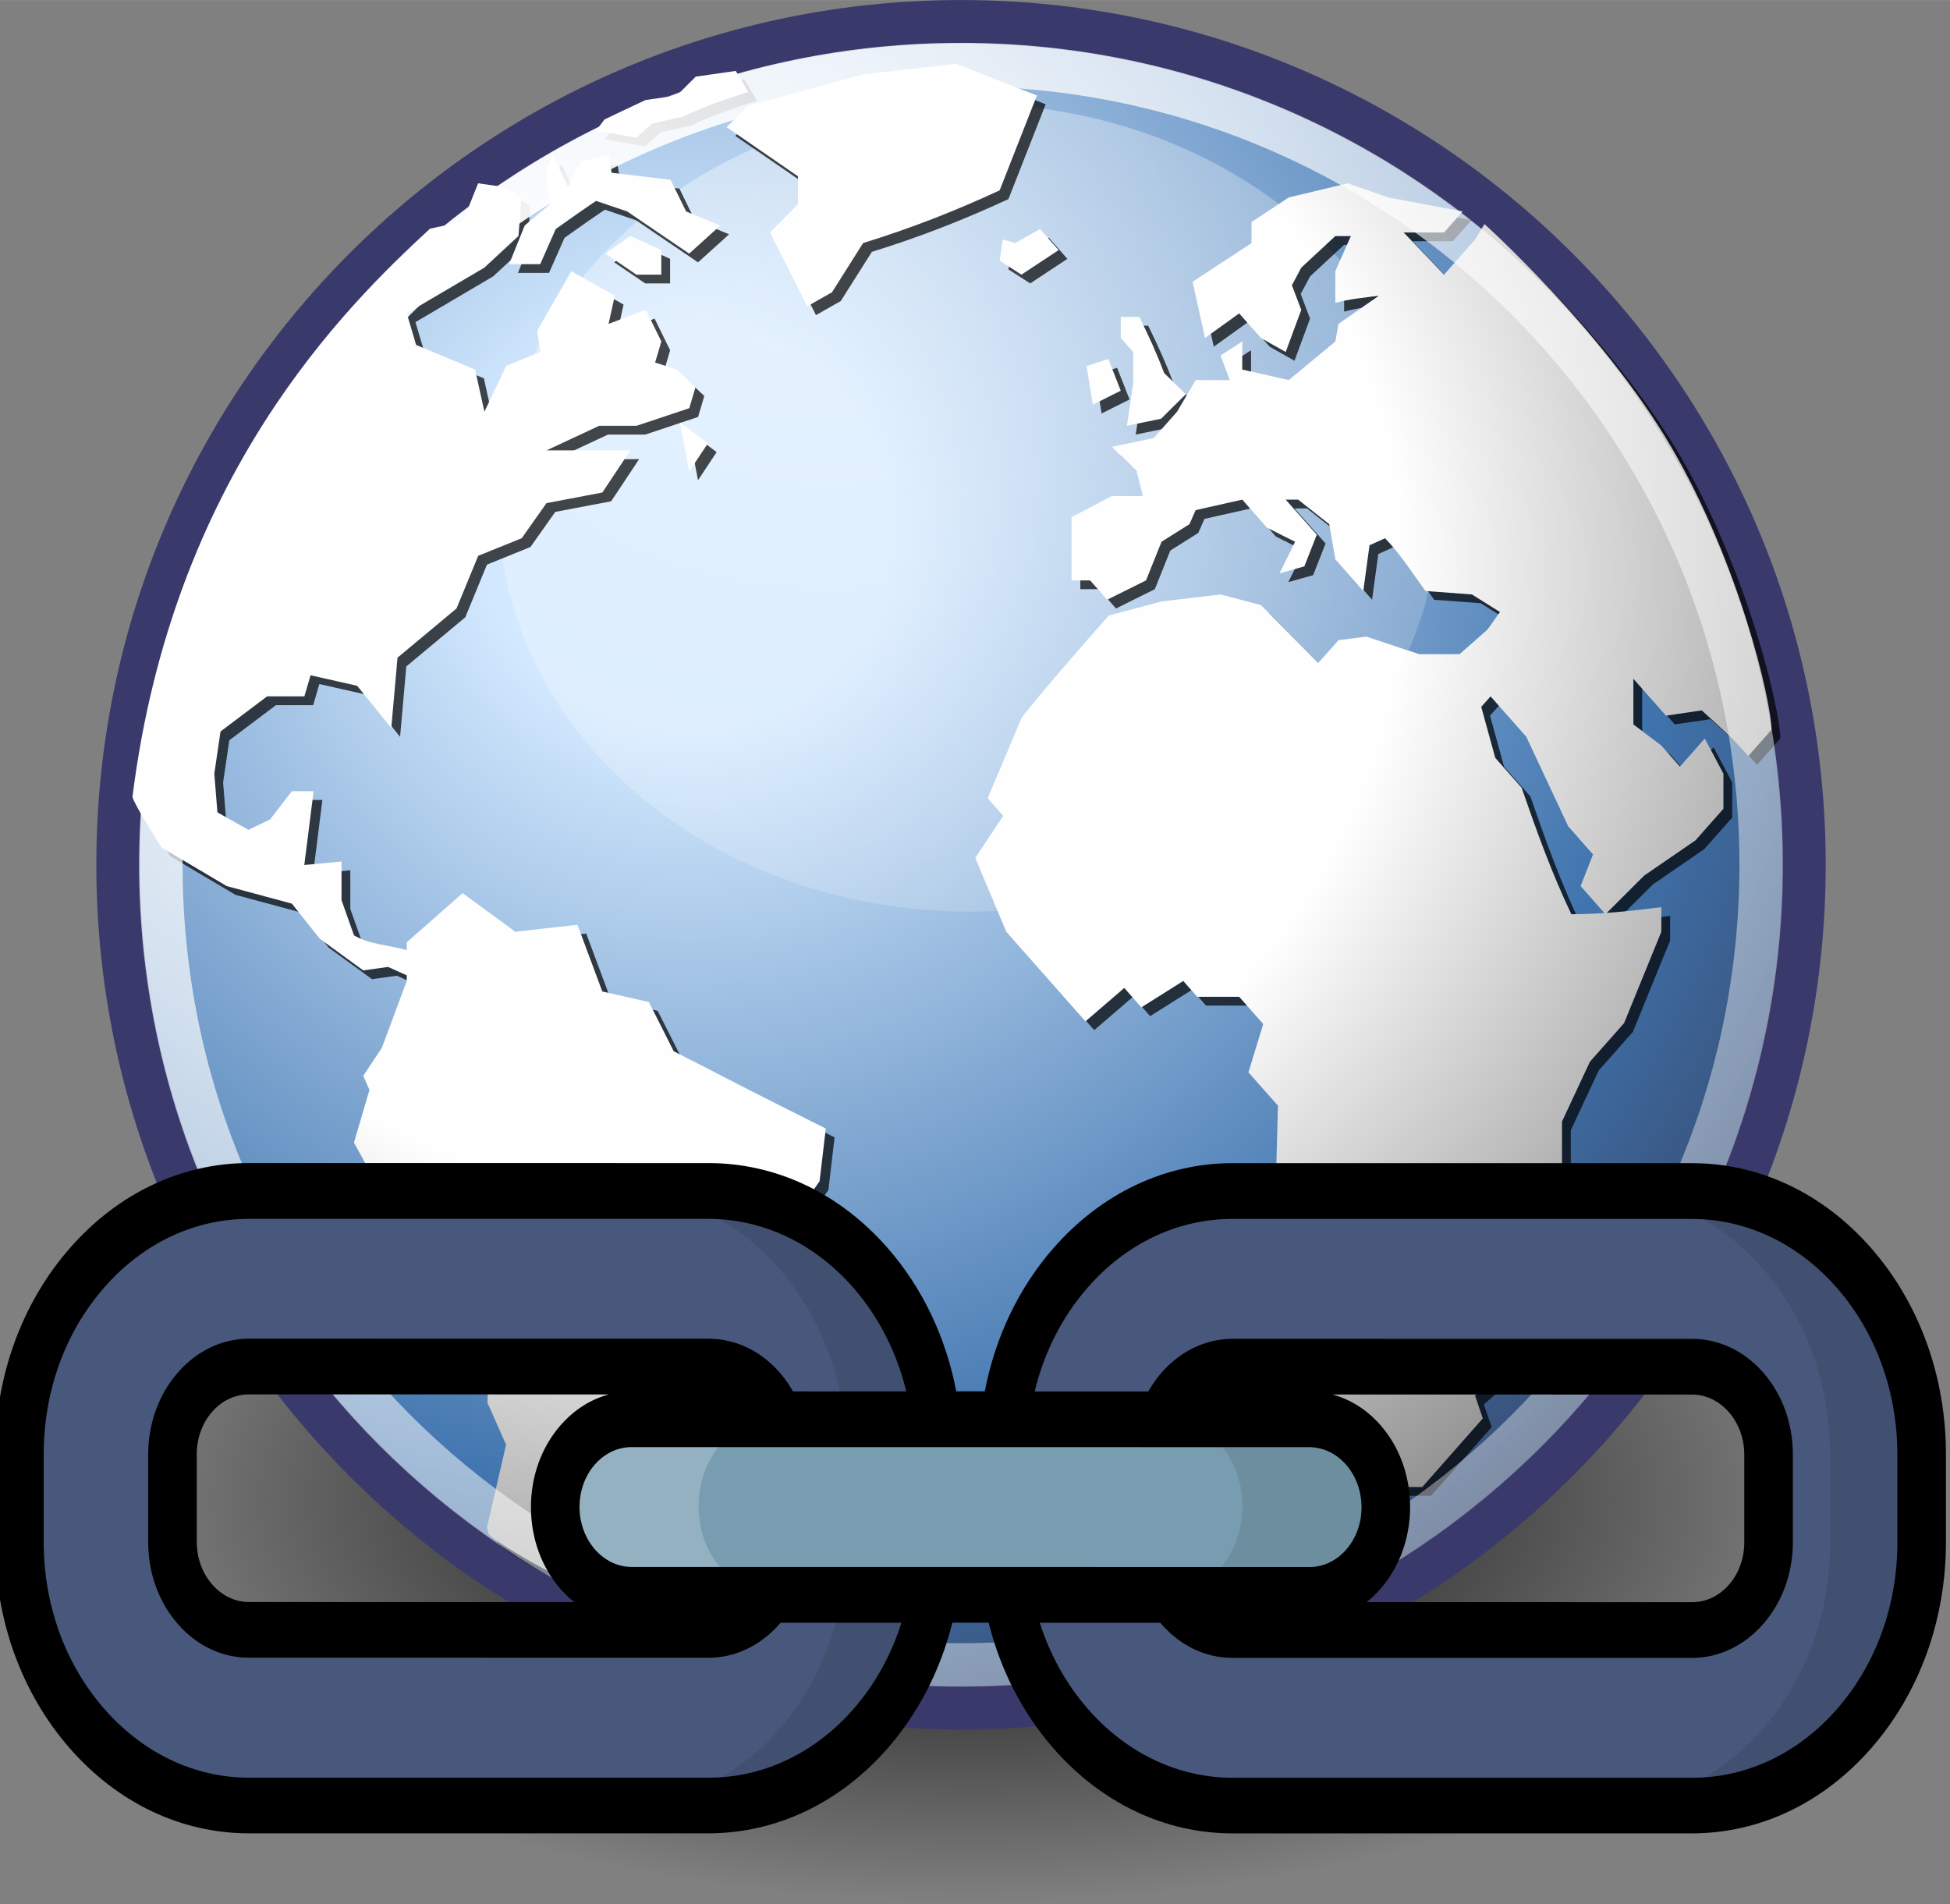 <?xml version="1.0" encoding="UTF-8" standalone="no"?>
<svg
   xmlns:dc="http://purl.org/dc/elements/1.1/"
   xmlns:cc="http://creativecommons.org/ns#"
   xmlns:rdf="http://www.w3.org/1999/02/22-rdf-syntax-ns#"
   xmlns:svg="http://www.w3.org/2000/svg"
   xmlns="http://www.w3.org/2000/svg"
   version="1.1"
   id="svg2"
   viewBox="0 0 44.856 43.798"
   height="12.361mm"
   width="12.659mm">
  <rect x="0" y="0" width="44.856" height="43.798" fill="#808080" stroke="none"/>
  <defs
     id="defs4">
    <radialGradient
       id="radialGradient4120"
       gradientUnits="userSpaceOnUse"
       cy="63.965"
       cx="15.116"
       gradientTransform="scale(1.644,0.608)"
       r="12.289">
      <stop
         id="stop4116"
         offset="0" />
      <stop
         id="stop4118"
         stop-opacity="0"
         offset="1" />
    </radialGradient>
    <radialGradient
       id="radialGradient4356"
       gradientUnits="userSpaceOnUse"
       cy="10.476"
       cx="11.827"
       gradientTransform="scale(1.179,0.848)"
       r="32.665">
      <stop
         id="stop4352"
         stop-color="#fff"
         offset="0" />
      <stop
         id="stop4354"
         stop-color="#fff"
         stop-opacity="0"
         offset="1" />
    </radialGradient>
    <radialGradient
       id="radialGradient293"
       gradientUnits="userSpaceOnUse"
       cy="12.142"
       cx="15.601"
       gradientTransform="scale(1,1)"
       r="43.527">
      <stop
         id="stop4128"
         stop-color="#fff"
         offset="0" />
      <stop
         id="stop4130"
         stop-color="#fff"
         stop-opacity=".165"
         offset="1" />
    </radialGradient>
    <radialGradient
       id="radialGradient377"
       gradientUnits="userSpaceOnUse"
       cy="15.716"
       cx="18.248"
       gradientTransform="scale(1,1)"
       r="29.993">
      <stop
         id="stop3964"
         stop-color="#d3e9ff"
         offset="0" />
      <stop
         id="stop4134"
         stop-color="#d3e9ff"
         offset=".155" />
      <stop
         id="stop4346"
         stop-color="#4074ae"
         offset=".75" />
      <stop
         id="stop3966"
         stop-color="#36486c"
         offset="1" />
    </radialGradient>
    <radialGradient
       id="radialGradient636"
       fx="18.934"
       fy="17.81"
       gradientUnits="userSpaceOnUse"
       cy="17.486"
       cx="18.634"
       gradientTransform="matrix(1.018,0,0,0.947,-0.081,0.031)"
       r="40.693">
      <stop
         id="stop4752"
         stop-color="#fff"
         offset="0" />
      <stop
         id="stop4758"
         stop-color="#fefefe"
         offset=".379" />
      <stop
         id="stop4754"
         stop-color="#1d1d1d"
         offset="1" />
    </radialGradient>
  </defs>
  <g
     transform="translate(-235.63,-296.615)"
     id="layer1">
    <g
       transform="translate(233.167,293.02)"
       id="g3390">
      <path
         style="fill:url(#radialGradient4120)"
         id="path4112"
         d="m 45.053,38.909 a 20.203,7.475 0 1 1 -40.406,0 20.203,7.475 0 1 1 40.406,0 z"
         transform="matrix(1,0,0,1.243,0,-10.272)" />
      <path
         style="fill:url(#radialGradient377);stroke:#39396c"
         d="m 43.96,23.485 c 0,10.71 -8.682,19.392 -19.39,19.392 -10.71,0 -19.391,-8.682 -19.391,-19.392 -3e-4,-10.709 8.681,-19.39 19.391,-19.39 10.708,2e-4 19.39,8.681 19.39,19.39 z"
         id="path3359" />
      <path
         style="opacity:0.42;fill:url(#radialGradient4356)"
         id="path4348"
         d="m 30.709,15.271 a 12.93,9.293 0 1 1 -25.86,0 12.93,9.293 0 1 1 25.86,0 z"
         transform="matrix(0.836,0,0,1,9.887,0)" />
      <path
         style="fill-opacity:0.71"
         d="m 18.519,14.641 0.429,-0.647 -0.643,-0.484 0.214,1.131 m -0.356,13.336 -0.572,-1.132 -1.071,-0.242 -0.572,-1.535 -1.428,0.161 -1.213,-0.888 -1.286,1.131 0,0.178 c -0.389,-0.112 -0.867,-0.127 -1.214,-0.34 l -0.286,-0.808 0,-0.889 -0.856,0.08 c 0.071,-0.566 0.142,-1.131 0.214,-1.697 l -0.5,0 -0.499,0.647 -0.5,0.242 -0.714,-0.403 -0.071,-0.89 0.143,-0.97 1.072,-0.807 0.857,0 0.142,-0.486 1.071,0.242 0.786,0.971 0.143,-1.618 1.357,-1.131 0.499,-1.212 1,-0.404 0.571,-0.808 1.285,-0.244 0.644,-0.969 -1.929,0 1.214,-0.566 0.857,0 1.214,-0.405 0.143,-0.483 -0.429,-0.405 -0.5,-0.162 0.143,-0.484 -0.357,-0.728 -0.857,0.323 0.143,-0.646 -0.999,-0.566 -0.786,1.373 0.071,0.485 -0.785,0.324 -0.5,1.051 -0.214,-0.97 L 12.235,11.731 12.02,11.004 13.806,9.952 14.592,9.225 14.663,8.336 14.235,8.094 13.663,8.013 13.307,8.902 c 0,0 -0.598,0.117 -0.751,0.155 -1.961,1.807 -5.923,5.708 -6.844,13.071 0.036,0.171 0.667,1.161 0.667,1.161 l 1.5,0.889 1.5,0.404 0.643,0.809 0.999,0.727 0.571,-0.08 0.429,0.193 0,0.13 -0.571,1.535 -0.429,0.647 0.143,0.324 -0.357,1.211 1.285,2.345 1.285,1.132 0.572,0.807 -0.072,1.698 0.429,0.969 -0.429,1.86 c 0,0 -0.033,-0.012 0.021,0.174 0.056,0.186 2.288,1.426 2.43,1.32 0.142,-0.107 0.263,-0.201 0.263,-0.201 l -0.143,-0.403 0.571,-0.566 0.215,-0.566 0.928,-0.325 0.714,-1.778 -0.214,-0.484 0.499,-0.727 1.072,-0.243 0.571,-1.294 -0.143,-1.615 0.857,-1.213 0.143,-1.212 c -1.172,-0.582 -2.335,-1.18 -3.499,-1.779 m -3.427,-18.994 -0.358,0.889 0.715,0 0.357,-0.808 c 0.308,-0.218 0.615,-0.437 0.928,-0.647 l 0.715,0.243 c 0.475,0.323 0.951,0.647 1.428,0.969 L 19.234,8.983 18.448,8.66 18.091,7.932 16.734,7.77 16.663,7.366 16.02,7.528 15.734,8.094 15.377,7.366 15.235,7.689 15.306,8.498 14.735,8.983 M 26.517,5.993 24.66,5.265 l -2.141,0.242 -2.643,0.727 -0.5,0.485 1.643,1.131 0,0.647 -0.643,0.647 0.857,1.699 0.57,-0.324 0.716,-1.132 c 1.103,-0.341 2.092,-0.728 3.141,-1.213 l 0.857,-2.182 m -0.785,3.314 -0.072,0.484 0.501,0.323 0.855,-0.565 -0.427,-0.485 -0.572,0.324 -0.285,-0.081 m 2.714,3.477 -0.286,-0.729 -0.501,0.163 0.144,0.888 0.643,-0.322 m 14.969,7.799 0,0 -0.535,0.606 c -0.328,-0.386 -0.696,-0.711 -1.07,-1.051 l -0.822,0.121 -0.75,-0.848 0,1.049 0.643,0.487 0.428,0.484 0.571,-0.646 c 0.144,0.269 0.286,0.539 0.429,0.808 l 0,0.808 -0.643,0.727 -1.179,0.809 -0.892,0.89 -0.571,-0.648 0.285,-0.727 -0.57,-0.647 -0.965,-2.061 -0.821,-0.928 -0.215,0.241 0.323,1.173 0.606,0.687 c 0.346,0.999 0.689,1.955 1.144,2.91 0.705,0 1.369,-0.075 2.07,-0.163 l 0,0.566 -0.857,2.102 -0.786,0.888 -0.642,1.376 0,2.262 0.215,0.89 -0.357,0.403 -0.787,0.486 -0.821,0.686 0.679,0.768 -0.929,0.81 0.179,0.523 -1.393,1.578 -0.928,0 -0.786,0.485 -0.5,0 0,-0.647 -0.213,-1.295 c -0.277,-0.811 -0.564,-1.617 -0.857,-2.423 0,-0.595 0.035,-1.184 0.071,-1.779 l 0.358,-0.807 -0.501,-0.971 0.036,-1.334 -0.679,-0.767 0.34,-1.111 -0.553,-0.627 -0.965,0 -0.321,-0.364 -0.964,0.607 -0.393,-0.446 -0.893,0.768 c -0.606,-0.687 -1.213,-1.374 -1.821,-2.061 l -0.713,-1.698 0.642,-0.969 -0.356,-0.404 0.784,-1.86 c 0.645,-0.802 1.318,-1.571 2,-2.343 l 1.214,-0.324 1.357,-0.161 0.928,0.243 1.321,1.332 0.465,-0.524 0.641,-0.081 1.215,0.404 0.929,0 0.642,-0.566 0.286,-0.404 -0.644,-0.404 -1.071,-0.08 c -0.298,-0.413 -0.574,-0.847 -0.927,-1.213 l -0.358,0.161 -0.143,1.052 -0.643,-0.728 -0.141,-0.809 -0.714,-0.564 -0.287,0 0.715,0.807 -0.286,0.728 -0.571,0.161 0.357,-0.727 -0.644,-0.323 -0.57,-0.646 -1.072,0.241 -0.142,0.323 -0.643,0.405 -0.357,0.889 -0.892,0.444 -0.394,-0.444 -0.427,0 0,-1.455 0.928,-0.486 0.714,0 -0.144,-0.565 -0.57,-0.566 0.963,-0.202 0.536,-0.606 0.428,-0.728 0.786,0 -0.215,-0.565 0.501,-0.323 0,0.647 1.071,0.241 1.07,-0.888 0.072,-0.405 0.928,-0.646 c -0.336,0.042 -0.672,0.072 -1,0.162 l 0,-0.728 0.357,-0.809 -0.357,0 -0.784,0.727 -0.215,0.405 0.215,0.566 -0.358,0.969 -0.571,-0.323 -0.499,-0.565 -0.786,0.565 -0.286,-1.293 1.356,-0.889 0,-0.485 0.858,-0.566 1.356,-0.324 0.929,0.324 1.713,0.323 -0.427,0.484 -0.929,0 0.929,0.97 0.713,-0.808 0.217,-0.355 c 0,0 2.738,2.454 4.303,5.138 1.565,2.685 2.299,5.85 2.299,6.493 z M 17.305,6.962 17.662,6.639 18.377,6.477 c 0.489,-0.238 0.98,-0.398 1.499,-0.566 l -0.285,-0.485 -0.922,0.132 -0.435,0.434 -0.718,0.104 -0.639,0.3 -0.31,0.15 -0.19,0.254 0.928,0.161 m -0.714,2.667 0.714,0.485 0.572,0 0,-0.565 -0.714,-0.323 -0.572,0.404 m 12.14,2.991 -0.143,0.97 0.785,-0.162 0.571,-0.565 -0.5,-0.485 c -0.167,-0.447 -0.36,-0.865 -0.57,-1.293 l -0.428,0 0,0.484 0.285,0.323 0,0.728"
         id="path3362" />
      <path
         style="fill:url(#radialGradient636)"
         d="m 18.317,14.439 0.429,-0.647 -0.643,-0.484 0.214,1.131 m -3.784,-5.658 -0.358,0.889 0.715,0 0.357,-0.808 C 15.555,8.644 15.862,8.425 16.175,8.215 l 0.715,0.243 c 0.475,0.323 0.951,0.647 1.427,0.969 L 19.032,8.781 18.246,8.458 17.889,7.73 16.532,7.568 16.461,7.164 15.818,7.326 15.532,7.892 15.175,7.164 15.033,7.487 15.104,8.296 14.533,8.781 m 3.427,18.994 -0.571,-1.132 -1.071,-0.242 -0.572,-1.535 -1.428,0.161 -1.213,-0.888 -1.286,1.131 0,0.178 c -0.389,-0.112 -0.867,-0.127 -1.214,-0.34 l -0.286,-0.808 0,-0.889 -0.856,0.08 c 0.071,-0.566 0.142,-1.131 0.214,-1.697 l -0.5,0 -0.499,0.647 -0.5,0.241 -0.714,-0.402 -0.071,-0.89 0.143,-0.97 1.072,-0.808 0.857,0 0.142,-0.485 1.071,0.242 0.786,0.971 0.143,-1.618 1.357,-1.131 0.499,-1.212 1,-0.404 0.571,-0.808 1.285,-0.244 0.644,-0.969 -1.929,0 1.214,-0.566 0.857,0 1.214,-0.405 0.143,-0.483 -0.429,-0.405 -0.5,-0.162 0.143,-0.485 -0.357,-0.727 -0.857,0.323 0.143,-0.646 -1,-0.567 -0.785,1.373 0.071,0.485 -0.785,0.324 -0.5,1.051 -0.214,-0.97 -1.357,-0.566 -0.215,-0.727 L 13.604,9.751 14.389,9.023 14.461,8.134 14.033,7.892 13.461,7.811 13.105,8.7 c 0,0 -0.598,0.117 -0.751,0.155 -1.961,1.807 -5.923,5.708 -6.844,13.071 0.036,0.171 0.667,1.161 0.667,1.161 l 1.5,0.889 1.5,0.404 0.643,0.809 0.999,0.727 0.571,-0.08 0.429,0.193 0,0.13 -0.571,1.535 -0.429,0.647 0.143,0.324 -0.357,1.211 1.285,2.345 1.285,1.132 0.572,0.807 -0.072,1.698 0.429,0.969 -0.429,1.86 c 0,0 -0.033,-0.012 0.021,0.174 0.056,0.186 2.288,1.426 2.43,1.32 0.142,-0.107 0.263,-0.201 0.263,-0.201 l -0.143,-0.403 0.571,-0.566 0.215,-0.566 0.928,-0.325 0.714,-1.778 -0.214,-0.484 0.499,-0.727 1.072,-0.243 0.571,-1.294 -0.143,-1.615 0.857,-1.213 0.143,-1.212 c -1.172,-0.582 -2.335,-1.18 -3.499,-1.779 m 8.355,-21.984 -1.857,-0.728 -2.141,0.242 -2.643,0.727 -0.5,0.485 1.643,1.131 0,0.647 -0.643,0.647 0.857,1.699 0.57,-0.324 0.716,-1.132 C 23.42,8.844 24.409,8.458 25.458,7.973 L 26.315,5.791 M 25.53,9.104 25.458,9.589 25.959,9.912 26.814,9.347 26.387,8.862 25.815,9.185 25.53,9.104 m 17.683,11.276 0,0 -0.535,0.606 c -0.328,-0.386 -0.696,-0.711 -1.07,-1.051 l -0.822,0.121 -0.75,-0.848 0,1.049 0.643,0.487 0.428,0.484 0.571,-0.646 c 0.144,0.269 0.286,0.539 0.429,0.808 l 0,0.808 -0.643,0.727 -1.179,0.809 -0.892,0.89 -0.571,-0.648 0.285,-0.727 -0.57,-0.647 -0.965,-2.061 -0.821,-0.928 -0.215,0.241 0.323,1.173 0.606,0.687 c 0.346,0.999 0.689,1.955 1.144,2.91 0.705,0 1.369,-0.075 2.07,-0.163 l 0,0.566 -0.857,2.102 -0.786,0.888 -0.642,1.376 0,2.262 0.215,0.89 -0.357,0.403 -0.787,0.486 -0.821,0.686 0.679,0.768 -0.929,0.81 0.179,0.523 -1.393,1.578 -0.928,0 -0.786,0.485 -0.5,0 0,-0.647 -0.213,-1.295 c -0.277,-0.811 -0.564,-1.617 -0.857,-2.423 0,-0.595 0.035,-1.184 0.071,-1.779 l 0.358,-0.807 -0.501,-0.971 0.036,-1.334 -0.679,-0.767 0.34,-1.111 -0.553,-0.627 -0.965,0 -0.321,-0.364 -0.964,0.607 -0.393,-0.446 -0.893,0.768 c -0.606,-0.687 -1.213,-1.374 -1.821,-2.061 l -0.713,-1.698 0.642,-0.969 -0.357,-0.404 0.785,-1.86 c 0.645,-0.802 1.318,-1.571 2,-2.343 l 1.214,-0.324 1.357,-0.161 0.928,0.243 1.321,1.332 0.465,-0.524 0.641,-0.081 1.215,0.404 0.928,0 0.643,-0.566 0.286,-0.404 -0.644,-0.404 -1.071,-0.08 c -0.298,-0.413 -0.574,-0.847 -0.927,-1.213 l -0.358,0.161 -0.143,1.052 -0.643,-0.728 -0.141,-0.809 -0.714,-0.564 -0.287,0 0.715,0.807 -0.286,0.728 -0.571,0.161 0.357,-0.727 -0.644,-0.323 -0.57,-0.646 -1.072,0.241 -0.142,0.323 -0.643,0.405 -0.357,0.889 -0.892,0.444 -0.394,-0.444 -0.427,0 0,-1.455 0.928,-0.486 0.714,0 -0.144,-0.565 -0.57,-0.566 0.963,-0.202 0.536,-0.606 0.428,-0.728 0.786,0 -0.215,-0.565 0.501,-0.323 0,0.646 1.071,0.242 1.07,-0.888 0.072,-0.405 0.928,-0.646 c -0.336,0.042 -0.672,0.072 -1,0.162 l 0,-0.728 0.357,-0.808 -0.357,0 -0.784,0.727 -0.215,0.405 0.215,0.566 -0.358,0.969 -0.571,-0.323 -0.499,-0.565 -0.786,0.565 -0.286,-1.293 1.356,-0.889 0,-0.485 0.858,-0.566 1.356,-0.324 0.929,0.324 1.713,0.323 -0.427,0.484 -0.929,0 0.929,0.97 0.713,-0.808 0.217,-0.355 c 0,0 2.738,2.454 4.303,5.138 1.565,2.685 2.299,5.85 2.299,6.493 z M 17.103,6.761 17.46,6.438 18.175,6.276 c 0.489,-0.238 0.98,-0.398 1.499,-0.566 l -0.285,-0.485 -0.922,0.132 -0.435,0.434 -0.719,0.104 -0.638,0.3 -0.31,0.15 -0.19,0.254 0.928,0.161 m -0.714,2.667 0.714,0.485 0.572,0 0,-0.566 -0.714,-0.323 -0.572,0.404 m 12.14,2.991 -0.143,0.97 0.785,-0.162 0.571,-0.565 -0.5,-0.485 c -0.167,-0.447 -0.36,-0.865 -0.57,-1.293 l -0.428,0 0,0.484 0.285,0.323 0,0.728 m -0.285,0.163 -0.286,-0.729 -0.501,0.163 0.144,0.888 0.643,-0.322"
         id="path3364" />
      <path
         style="fill:none;stroke:url(#radialGradient293)"
         d="m 42.975,23.486 c 0,10.165 -8.241,18.406 -18.406,18.406 C 14.404,41.892 6.163,33.651 6.163,23.486 6.163,13.32 14.404,5.08 24.569,5.08 34.734,5.08 42.975,13.32 42.975,23.486 Z"
         id="path3366" />
    </g>
    <g
       transform="matrix(0.238,0,0,0.209,495.794,375.365)"
       id="g3535">
      <path
         style="fill:#48587c"
         d="m -973.985,-245.708 44.392,0.004 c 12.239,0.001 22.197,13.005 22.198,28.989 l 4.6e-4,9.662 c 9.4e-4,15.982 -9.956,28.985 -22.194,28.983 l -44.393,0 c -12.239,-7.9e-4 -22.197,-13.005 -22.198,-28.988 l -7.7e-4,-9.662 c -5.2e-4,-7.742 2.307,-15.02 6.5,-20.495 4.192,-5.474 9.766,-8.489 15.695,-8.487 z m 44.395,48.315 c 4.08,1.3e-4 7.398,-4.333 7.398,-9.661 l -0.001,-9.662 c -4e-4,-5.328 -3.32,-9.662 -7.399,-9.663 l -44.392,-0.007 c -1.976,-5.3e-4 -3.835,1.005 -5.232,2.829 -1.397,1.825 -2.166,4.25 -2.166,6.83 l 8.4e-4,9.664 c -2.4e-4,5.328 3.319,9.662 7.399,9.662 l 44.393,0.007 z"
         id="path3481" />
      <path
         style="opacity:0.1;enable-background:new"
         d="m -938.444,-245.67 c 5.929,6.3e-4 11.503,3.017 15.696,8.492 4.193,5.475 6.502,12.754 6.502,20.498 l 6.4e-4,9.662 c 0.001,7.743 -2.307,15.021 -6.499,20.495 -3.932,5.135 -9.081,8.105 -14.597,8.453 l 7.739,6.4e-4 c 5.928,4.8e-4 11.503,-3.014 15.695,-8.488 4.192,-5.475 6.501,-12.752 6.499,-20.495 l -5.1e-4,-9.661 c -3e-5,-7.744 -2.309,-15.022 -6.502,-20.498 -4.192,-5.475 -9.766,-8.491 -15.696,-8.492 l -8.836,0.034 z"
         id="path3483" />
      <path
         id="SVGCleanerId_0"
         style="fill:#48587c"
         d="m -1069.059,-245.72 44.392,0.004 c 5.929,3.3e-4 11.503,3.017 15.696,8.492 4.193,5.476 6.502,12.754 6.502,20.498 l 7e-4,9.661 c 0,7.743 -2.307,15.021 -6.499,20.495 -4.192,5.474 -9.766,8.489 -15.695,8.488 l -44.392,0 c -12.239,-0.001 -22.197,-13.006 -22.198,-28.989 l 0,-9.662 c 0,-15.982 9.955,-28.985 22.194,-28.982 z m 44.396,48.315 c 1.976,5.2e-4 3.834,-1.005 5.231,-2.83 1.397,-1.825 2.166,-4.25 2.166,-6.831 l -8e-4,-9.662 c -2e-4,-2.581 -0.77,-5.008 -2.167,-6.833 -1.397,-1.825 -3.256,-2.83 -5.232,-2.831 l -44.392,-0.007 c -4.08,8e-5 -7.399,4.334 -7.398,9.662 l 0,9.661 c 10e-5,5.328 3.319,9.662 7.399,9.663 l 44.392,0.007 z" />
      <g
         transform="matrix(-0.211,-0.276,0.212,-0.277,-999.641,-70.277)"
         id="g3486">
        <path
           id="SVGCleanerId_0_1_"
           style="fill:#48587c"
           d="M 482.428,152.825 377.316,257.307 c -14.038,13.955 -32.704,21.639 -52.556,21.639 -19.854,0 -38.518,-7.684 -52.557,-21.641 l -17.517,-17.412 c -14.041,-13.954 -21.77,-32.504 -21.77,-52.239 0,-19.734 7.732,-38.288 21.77,-52.241 L 359.798,30.933 c 28.978,-28.805 76.132,-28.805 105.112,0 l 17.52,17.413 c 28.979,28.804 28.979,75.675 -0.002,104.479 z m -192.706,17.414 c -4.68,4.651 -7.256,10.837 -7.256,17.414 0,6.578 2.577,12.76 7.256,17.411 l 17.52,17.414 c 4.68,4.652 10.901,7.214 17.519,7.214 6.617,0 12.84,-2.562 17.519,-7.212 L 447.393,118 c 9.66,-9.604 9.66,-25.226 -10e-4,-34.829 L 429.873,65.76 c -9.66,-9.603 -25.376,-9.603 -35.038,-0.001 l -105.113,104.48 z" />
      </g>
      <path
         style="opacity:0.1;enable-background:new"
         d="m -1033.553,-245.657 c 5.929,-0.014 11.508,2.987 15.709,8.452 4.201,5.464 6.522,12.738 6.533,20.481 l 0.015,9.661 c 0.012,7.742 -2.285,15.026 -6.468,20.512 -3.925,5.145 -9.069,8.129 -14.585,8.491 l 7.739,-0.019 c 5.929,-0.016 11.499,-3.043 15.682,-8.528 4.184,-5.485 6.481,-12.768 6.468,-20.512 l -0.015,-9.661 c -0.012,-7.743 -2.332,-15.016 -6.533,-20.481 -4.201,-5.464 -9.779,-8.466 -15.709,-8.452 l -8.836,0.056 z"
         id="path3489" />
      <path
         style="fill:#789db0"
         d="m -1032.063,-220.594 65.478,0.007 c 4.086,0.001 7.399,4.327 7.399,9.663 5.7e-4,5.336 -3.312,9.662 -7.398,9.661 l -65.479,-0.008 c -4.086,-4.2e-4 -7.399,-4.326 -7.399,-9.662 -7e-4,-5.337 3.312,-9.662 7.398,-9.661 z"
         id="path3491" />
      <path
         style="opacity:0.2;fill:#ffffff;enable-background:new"
         d="m -1039.461,-210.933 c 4e-4,5.336 3.313,9.662 7.399,9.662 l 13.85,-0.091 c -4.086,-1.9e-4 -7.399,-4.327 -7.399,-9.662 -6e-4,-4.906 2.8,-8.947 6.427,-9.569 l -12.878,-0.001 c -4.087,-9.7e-4 -7.399,4.325 -7.398,9.661 z"
         id="path3493" />
      <path
         style="opacity:0.1;enable-background:new"
         d="m -973.039,-211.032 c 5.5e-4,5.336 -3.312,9.662 -7.398,9.661 l 13.854,0.108 c 4.086,7.1e-4 7.399,-4.325 7.398,-9.661 -6.7e-4,-5.336 -3.313,-9.662 -7.399,-9.663 l -12.816,-0.001 c 3.594,0.661 6.361,4.682 6.362,9.557 z"
         id="path3495" />
      <path
         d="m -1093.601,-216.718 8e-4,9.662 c 5e-4,8.545 2.555,16.587 7.192,22.643 4.638,6.057 10.795,9.392 17.339,9.393 l 44.392,0 c 6.559,9.4e-4 12.725,-3.334 17.364,-9.392 2.987,-3.902 5.102,-8.634 6.233,-13.794 l 3.509,3.6e-4 c 1.131,5.16 3.246,9.894 6.237,13.799 4.638,6.056 10.795,9.392 17.339,9.392 l 44.392,0 c 6.549,0.001 12.713,-3.338 17.356,-9.401 4.643,-6.064 7.2,-14.113 7.199,-22.665 l -6.3e-4,-9.662 c -7.9e-4,-8.546 -2.555,-16.587 -7.193,-22.643 -4.638,-6.056 -10.795,-9.392 -17.339,-9.393 l -44.392,-0.004 c -6.558,-10e-4 -12.725,3.334 -17.364,9.392 -3.357,4.383 -5.612,9.815 -6.606,15.726 l -2.761,-4.6e-4 c -0.991,-5.918 -3.246,-11.355 -6.604,-15.741 -4.633,-6.05 -10.793,-9.383 -17.347,-9.383 l -44.392,-0.004 c -6.548,-0.001 -12.712,3.338 -17.355,9.401 -4.643,6.064 -7.2,14.113 -7.199,22.666 z m 51.792,5.803 c 3e-4,3.396 1.012,6.588 2.85,8.988 0.415,0.542 0.863,1.026 1.334,1.455 l -31.417,-0.003 c -1.349,-3.8e-4 -2.62,-0.69 -3.579,-1.942 -0.959,-1.252 -1.487,-2.912 -1.487,-4.674 l -8e-4,-9.661 c -4e-4,-1.755 0.524,-3.406 1.476,-4.649 0.953,-1.244 2.217,-1.929 3.561,-1.929 l 34.801,0.004 c -1.758,0.532 -3.372,1.692 -4.68,3.4 -1.845,2.407 -2.86,5.608 -2.859,9.011 z m 9.76,6.579 c -1.352,-9e-5 -2.624,-0.689 -3.58,-1.939 -0.958,-1.25 -1.485,-2.911 -1.485,-4.677 0,-1.759 0.524,-3.411 1.474,-4.652 0.951,-1.241 2.216,-1.925 3.562,-1.925 l 65.478,0.007 c 1.352,7.6e-4 2.624,0.689 3.581,1.939 0.957,1.25 1.485,2.911 1.485,4.677 1.8e-4,1.758 -0.524,3.411 -1.474,4.652 -0.951,1.242 -2.216,1.925 -3.562,1.925 l -65.479,-0.008 z m 75.21,-6.606 c -4.4e-4,-3.396 -1.013,-6.588 -2.85,-8.988 -1.302,-1.7 -2.91,-2.857 -4.661,-3.388 l 34.744,0.004 c 1.349,2.8e-4 2.62,0.69 3.579,1.942 0.959,1.252 1.487,2.912 1.487,4.673 l 9.7e-4,9.661 c 8e-5,1.755 -0.525,3.406 -1.477,4.649 -0.952,1.244 -2.217,1.929 -3.56,1.928 l -31.468,-0.004 c 0.477,-0.432 0.928,-0.921 1.347,-1.468 1.844,-2.407 2.859,-5.607 2.859,-9.01 z m -31.187,-24.117 c 3.746,-4.891 8.727,-7.585 14.026,-7.583 l 44.392,0.004 c 5.295,0.001 10.28,2.703 14.038,7.61 3.757,4.906 5.827,11.417 5.827,18.332 l 6.5e-4,9.662 c 3.7e-4,6.907 -2.064,13.409 -5.815,18.306 -3.75,4.898 -8.729,7.594 -14.018,7.594 l -44.393,0 c -5.295,-4.8e-4 -10.28,-2.703 -14.037,-7.61 -2.085,-2.723 -3.645,-5.944 -4.624,-9.451 l 11.652,10e-4 c 0.035,0.047 0.066,0.096 0.1,0.14 1.839,2.401 4.283,3.725 6.88,3.725 l 44.393,0.004 c 2.603,2.7e-4 5.053,-1.327 6.898,-3.737 1.845,-2.41 2.862,-5.609 2.862,-9.008 l -10e-4,-9.662 c -7e-5,-3.392 -1.013,-6.583 -2.853,-8.985 -1.839,-2.402 -4.283,-3.725 -6.88,-3.725 l -44.391,-0.004 c -2.606,-7.5e-4 -5.057,1.325 -6.901,3.734 -0.486,0.635 -0.911,1.328 -1.278,2.063 l -10.974,-9.7e-4 c 0.899,-4.273 2.633,-8.188 5.096,-11.405 z m -81.048,-7.595 44.393,0.004 c 5.304,7.8e-4 10.292,2.7 14.045,7.6 2.462,3.216 4.198,7.126 5.101,11.392 l -10.95,-0.001 c -0.368,-0.74 -0.794,-1.437 -1.284,-2.076 -1.838,-2.4 -4.282,-3.722 -6.883,-3.722 l -44.393,-0.007 c -2.603,-3e-5 -5.053,1.327 -6.898,3.737 -1.845,2.41 -2.861,5.609 -2.861,9.008 l 8e-4,9.661 c 3e-4,3.392 1.014,6.583 2.853,8.985 1.839,2.402 4.282,3.725 6.88,3.725 l 44.392,0.007 c 2.606,2.7e-4 5.056,-1.326 6.901,-3.734 0.033,-0.042 0.064,-0.084 0.096,-0.125 l 11.681,0.001 c -0.975,3.519 -2.532,6.747 -4.619,9.472 -3.745,4.891 -8.726,7.585 -14.026,7.584 l -44.392,0 c -5.295,-8e-4 -10.28,-2.703 -14.038,-7.61 -3.757,-4.906 -5.827,-11.417 -5.827,-18.331 l 0,-9.662 c 0,-6.907 2.065,-13.409 5.815,-18.306 3.75,-4.898 8.729,-7.593 14.018,-7.593 z"
         id="path3497" />
      <g
         id="g3499" />
      <g
         id="g3501" />
      <g
         id="g3503" />
      <g
         id="g3505" />
      <g
         id="g3507" />
      <g
         id="g3509" />
      <g
         id="g3511" />
      <g
         id="g3513" />
      <g
         id="g3515" />
      <g
         id="g3517" />
      <g
         id="g3519" />
      <g
         id="g3521" />
      <g
         id="g3523" />
      <g
         id="g3525" />
      <g
         id="g3527" />
    </g>
  </g>
</svg>
